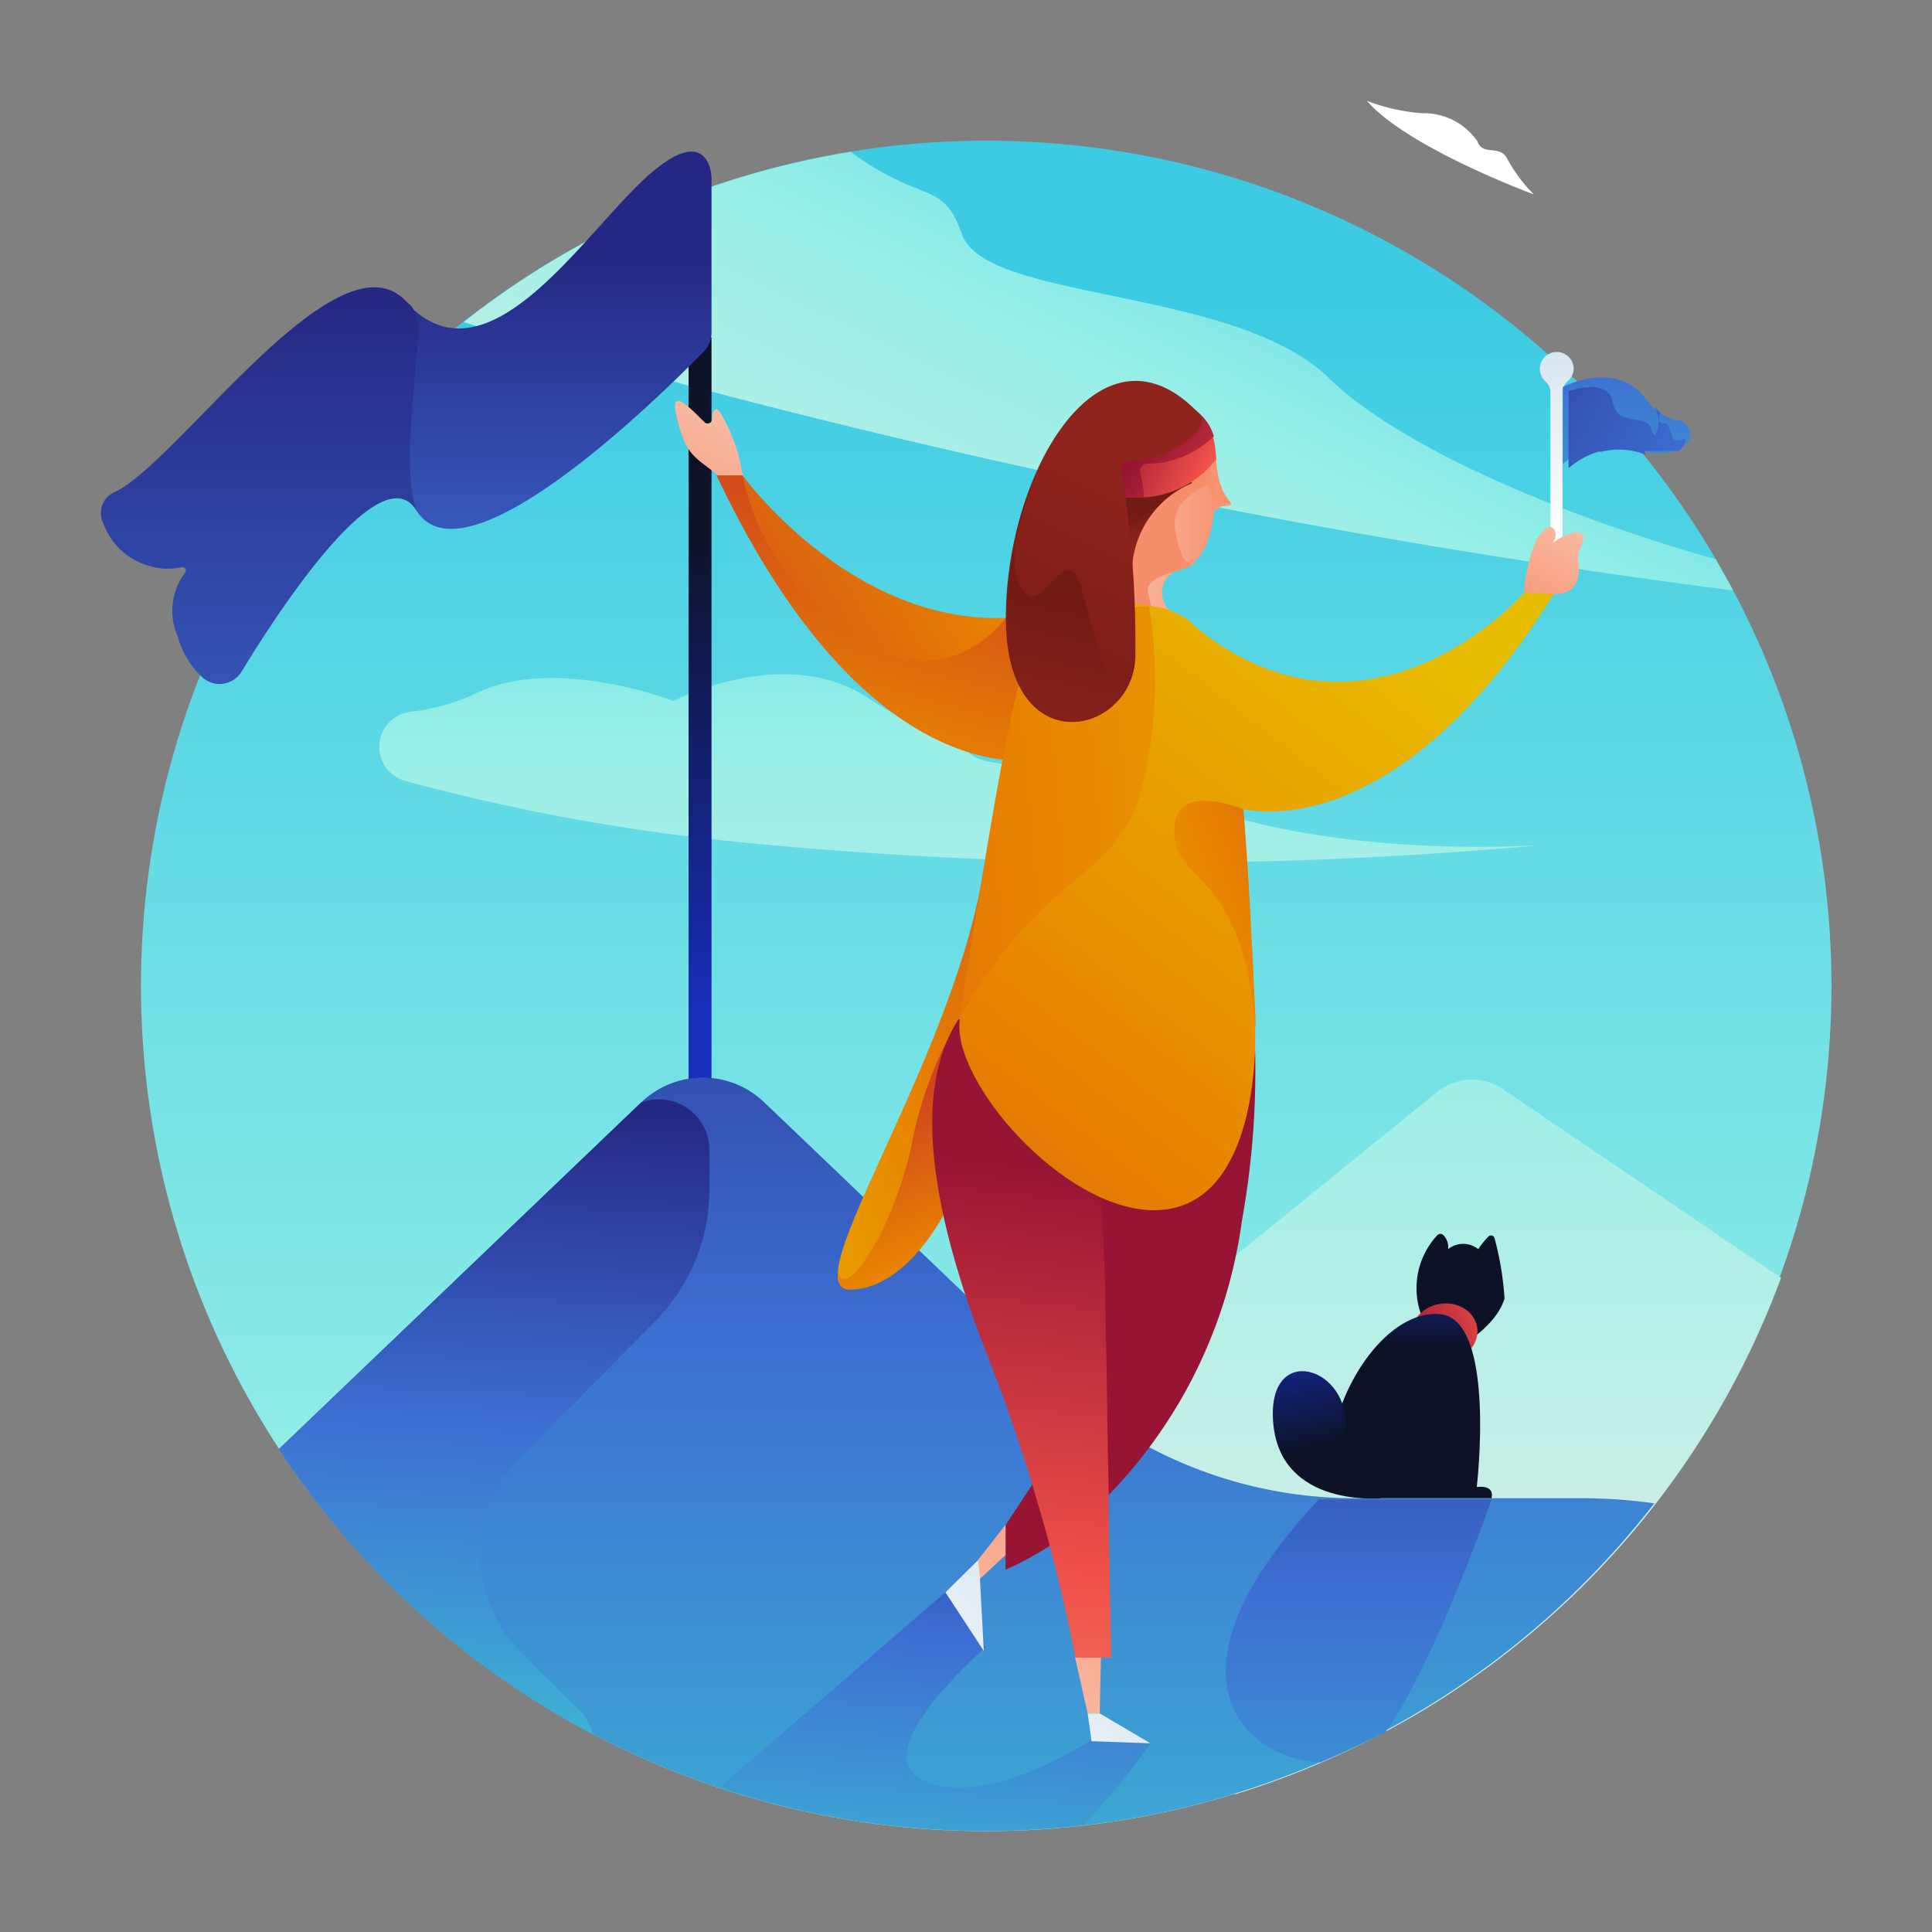 <svg xmlns="http://www.w3.org/2000/svg" xmlns:xlink="http://www.w3.org/1999/xlink" viewBox="0 0 64 64"><rect x="0" y="0" width="64" height="64" fill="#808080" stroke="none"/><defs><style>.cls-1{isolation:isolate;}.cls-2{fill:url(#linear-gradient);}.cls-3{fill:url(#linear-gradient-2);}.cls-4{fill:url(#linear-gradient-3);}.cls-5{fill:url(#linear-gradient-4);}.cls-6{fill:url(#linear-gradient-5);}.cls-7{fill:url(#linear-gradient-6);}.cls-8{fill:url(#linear-gradient-7);}.cls-9{fill:#fff;}.cls-10{fill:url(#linear-gradient-8);}.cls-11{fill:url(#linear-gradient-9);}.cls-12{fill:url(#linear-gradient-10);}.cls-13{fill:url(#linear-gradient-11);}.cls-14{fill:url(#linear-gradient-12);}.cls-15{fill:url(#linear-gradient-13);}.cls-16{fill:url(#linear-gradient-14);}.cls-17{fill:url(#linear-gradient-15);}.cls-18{fill:url(#linear-gradient-16);}.cls-19{fill:url(#linear-gradient-17);}.cls-20{fill:url(#linear-gradient-18);}.cls-21{fill:url(#linear-gradient-19);}.cls-22{fill:url(#linear-gradient-20);}.cls-23{fill:url(#linear-gradient-21);}.cls-24{fill:url(#linear-gradient-22);}.cls-25{fill:url(#linear-gradient-23);}.cls-26{fill:url(#linear-gradient-24);}.cls-27{fill:url(#linear-gradient-25);}.cls-28{fill:url(#linear-gradient-26);}.cls-29{fill:url(#linear-gradient-27);}.cls-30{fill:url(#linear-gradient-28);}.cls-31{fill:url(#linear-gradient-29);}.cls-32{fill:url(#linear-gradient-30);}.cls-33{fill:url(#linear-gradient-31);}.cls-34{fill:url(#linear-gradient-32);}.cls-35{fill:url(#linear-gradient-33);}.cls-36{fill:url(#linear-gradient-34);}.cls-37{fill:url(#linear-gradient-35);}.cls-38{fill:url(#linear-gradient-36);}.cls-39{fill:url(#linear-gradient-37);}.cls-40{fill:url(#linear-gradient-38);}.cls-41{fill:url(#linear-gradient-39);}.cls-42{fill:url(#linear-gradient-40);}.cls-43{fill:url(#linear-gradient-41);}.cls-44{opacity:0.49;mix-blend-mode:multiply;}.cls-45{fill:url(#linear-gradient-42);}.cls-46{fill:url(#linear-gradient-43);}.cls-47{fill:url(#linear-gradient-44);}</style><linearGradient id="linear-gradient" x1="32.67" y1="97.91" x2="32.67" y2="9.8" gradientUnits="userSpaceOnUse"><stop offset="0" stop-color="#d1efe7"/><stop offset="0.53" stop-color="#97efe7"/><stop offset="1" stop-color="#3ccbe3"/></linearGradient><linearGradient id="linear-gradient-2" x1="30.37" y1="27.61" x2="44.12" y2="-0.97" xlink:href="#linear-gradient"/><linearGradient id="linear-gradient-3" x1="31.76" y1="42.04" x2="31.76" y2="8.7" xlink:href="#linear-gradient"/><linearGradient id="linear-gradient-4" x1="43.55" y1="52.5" x2="43.55" y2="16.62" xlink:href="#linear-gradient"/><linearGradient id="linear-gradient-5" x1="32.02" y1="64.84" x2="32.02" y2="24" gradientUnits="userSpaceOnUse"><stop offset="0" stop-color="#3db6d3"/><stop offset="0.5" stop-color="#3d6fd3"/><stop offset="1" stop-color="#252784"/></linearGradient><linearGradient id="linear-gradient-6" x1="15.74" y1="57.93" x2="16.68" y2="36.59" xlink:href="#linear-gradient-5"/><linearGradient id="linear-gradient-7" x1="4.9" y1="24.38" x2="12.14" y2="18.77" gradientUnits="userSpaceOnUse"><stop offset="0" stop-color="#ffd600"/><stop offset="0.27" stop-color="#ff9c38"/><stop offset="1" stop-color="#ff5147"/></linearGradient><linearGradient id="linear-gradient-8" x1="48.1" y1="34.01" x2="48.53" y2="46.19" gradientUnits="userSpaceOnUse"><stop offset="0" stop-color="#182ebd"/><stop offset="0.58" stop-color="#0d1226"/></linearGradient><linearGradient id="linear-gradient-9" x1="54.22" y1="42.13" x2="45.97" y2="44.73" gradientTransform="translate(7.99 -7.33) rotate(9.56)" gradientUnits="userSpaceOnUse"><stop offset="0" stop-color="#fba680"/><stop offset="0.52" stop-color="#ef5048"/><stop offset="1" stop-color="#971434"/></linearGradient><linearGradient id="linear-gradient-10" x1="46.99" y1="40.74" x2="46.79" y2="47.53" xlink:href="#linear-gradient-8"/><linearGradient id="linear-gradient-11" x1="42.77" y1="43.4" x2="44.62" y2="51.25" xlink:href="#linear-gradient-8"/><linearGradient id="linear-gradient-12" x1="45.01" y1="66.56" x2="45.01" y2="39.05" xlink:href="#linear-gradient-5"/><linearGradient id="linear-gradient-13" x1="30.61" y1="63.25" x2="31.94" y2="45.45" xlink:href="#linear-gradient-5"/><linearGradient id="linear-gradient-14" x1="23.2" y1="33.83" x2="23.2" y2="5.67" xlink:href="#linear-gradient-8"/><linearGradient id="linear-gradient-15" x1="25.59" y1="10.64" x2="21.13" y2="18.89" gradientUnits="userSpaceOnUse"><stop offset="0" stop-color="#f9d5c5"/><stop offset="1" stop-color="#f78e6b"/></linearGradient><linearGradient id="linear-gradient-16" x1="13.82" y1="34.79" x2="13.82" y2="8.53" xlink:href="#linear-gradient-5"/><linearGradient id="linear-gradient-17" x1="8.59" y1="51.16" x2="8.59" y2="9.77" xlink:href="#linear-gradient-5"/><linearGradient id="linear-gradient-18" x1="51.56" y1="17.67" x2="51.56" y2="8.43" gradientUnits="userSpaceOnUse"><stop offset="0" stop-color="#fff"/><stop offset="0.84" stop-color="#cddfec"/></linearGradient><linearGradient id="linear-gradient-19" x1="53.88" y1="20.41" x2="53.88" y2="3.75" xlink:href="#linear-gradient-5"/><linearGradient id="linear-gradient-20" x1="64.84" y1="20.96" x2="46.41" y2="10.52" xlink:href="#linear-gradient-5"/><linearGradient id="linear-gradient-21" x1="42.24" y1="14.01" x2="23.68" y2="24.79" gradientUnits="userSpaceOnUse"><stop offset="0" stop-color="#e8bd00"/><stop offset="0.51" stop-color="#e88300"/><stop offset="1" stop-color="#d0471e"/></linearGradient><linearGradient id="linear-gradient-22" x1="26.59" y1="33.47" x2="30.89" y2="16.97" xlink:href="#linear-gradient-21"/><linearGradient id="linear-gradient-23" x1="35.32" y1="16.55" x2="40.78" y2="16.55" xlink:href="#linear-gradient-15"/><linearGradient id="linear-gradient-24" x1="45.38" y1="19.63" x2="39.38" y2="18" xlink:href="#linear-gradient-15"/><linearGradient id="linear-gradient-25" x1="21.06" y1="38.71" x2="38.56" y2="33.08" xlink:href="#linear-gradient-21"/><linearGradient id="linear-gradient-26" x1="33.05" y1="46.19" x2="29.29" y2="36.8" xlink:href="#linear-gradient-21"/><linearGradient id="linear-gradient-27" x1="9" y1="71.12" x2="26.8" y2="52.08" gradientTransform="matrix(1, 0, 0, 1, 0, 0)" xlink:href="#linear-gradient-9"/><linearGradient id="linear-gradient-28" x1="31.68" y1="60.77" x2="40.68" y2="50.52" xlink:href="#linear-gradient-15"/><linearGradient id="linear-gradient-29" x1="31.63" y1="66.06" x2="34.63" y2="38.68" gradientTransform="matrix(1, 0, 0, 1, 0, 0)" xlink:href="#linear-gradient-9"/><linearGradient id="linear-gradient-30" x1="45.62" y1="19.4" x2="22.7" y2="48.73" xlink:href="#linear-gradient-21"/><linearGradient id="linear-gradient-31" x1="45.18" y1="19.06" x2="22.27" y2="48.4" xlink:href="#linear-gradient-21"/><linearGradient id="linear-gradient-32" x1="52.11" y1="25.31" x2="16.74" y2="28.56" xlink:href="#linear-gradient-21"/><linearGradient id="linear-gradient-33" x1="38.37" y1="17.86" x2="38.1" y2="16.82" gradientUnits="userSpaceOnUse"><stop offset="0" stop-color="#8e241c"/><stop offset="1" stop-color="#721a14"/></linearGradient><linearGradient id="linear-gradient-34" x1="42.56" y1="17.33" x2="37" y2="14.43" gradientTransform="matrix(1, 0, 0, 1, 0, 0)" xlink:href="#linear-gradient-9"/><linearGradient id="linear-gradient-35" x1="44.74" y1="20.58" x2="37.87" y2="14.99" gradientTransform="matrix(1, 0, 0, 1, 0, 0)" xlink:href="#linear-gradient-9"/><linearGradient id="linear-gradient-36" x1="53.45" y1="15.19" x2="50.4" y2="21.27" xlink:href="#linear-gradient-15"/><linearGradient id="linear-gradient-37" x1="52.71" y1="14.82" x2="49.67" y2="20.91" xlink:href="#linear-gradient-15"/><linearGradient id="linear-gradient-38" x1="27.77" y1="57.33" x2="36.77" y2="47.08" xlink:href="#linear-gradient-15"/><linearGradient id="linear-gradient-39" x1="32.4" y1="62.28" x2="42.09" y2="51.84" xlink:href="#linear-gradient-18"/><linearGradient id="linear-gradient-40" x1="27.89" y1="58.1" x2="37.58" y2="47.66" xlink:href="#linear-gradient-18"/><linearGradient id="linear-gradient-41" x1="37.32" y1="16.1" x2="33.19" y2="24.76" xlink:href="#linear-gradient-33"/><linearGradient id="linear-gradient-42" x1="37.94" y1="16.69" x2="37.72" y2="18.91" xlink:href="#linear-gradient-33"/><linearGradient id="linear-gradient-43" x1="34.41" y1="25.49" x2="35.57" y2="20.08" xlink:href="#linear-gradient-33"/><linearGradient id="linear-gradient-44" x1="34.16" y1="32.75" x2="47.48" y2="27.62" xlink:href="#linear-gradient-21"/></defs><title>reaching target</title><g class="cls-1"><g id="Layer_1" data-name="Layer 1"><circle class="cls-2" cx="32.67" cy="32.66" r="28"/><path class="cls-3" d="M56.84,18.53c-6-1.71-10.77-4-12.81-6C40.91,9.49,32.66,10,31.87,7.77c-.65-1.85-1.24-.95-3.69-2.74a27.86,27.86,0,0,0-12.82,5.64l.48.15a267.78,267.78,0,0,0,41.57,8.74C57.23,19.21,57,18.86,56.84,18.53Z"/><path class="cls-4" d="M22.31,23.22s3.69-1.93,6.46-.09c2.43,1.62,2.62.62,3.23,1.68s4.71,0,6.56,1.27S45.5,28.29,51,28a139.84,139.84,0,0,1-26.75-.13,67.59,67.59,0,0,1-10.82-2,1.17,1.17,0,0,1,.16-2.29A7,7,0,0,0,15.7,23C18.3,21.67,22.31,23.22,22.31,23.22Z"/><path class="cls-5" d="M59,42.33l-9.21-6.25a1.83,1.83,0,0,0-2.18.09l-8.92,7.24a1.37,1.37,0,0,1-1.83-.09l-1.54-1.54a1.47,1.47,0,0,0-2.08,0l-1.91,1.91-3.13-3.13,6.47,18.87h6.27A28.07,28.07,0,0,0,59,42.33Z"/><path class="cls-6" d="M54.8,49.8a17.35,17.35,0,0,0-2.32-.17H44.86A14.56,14.56,0,0,1,34.8,45.58l-9.48-9.06a2.94,2.94,0,0,0-4.08,0L9.24,48A28,28,0,0,0,54.8,49.8Z"/><path class="cls-7" d="M21.24,36.52h0L9.24,48a28.12,28.12,0,0,0,10.41,9.46,1.76,1.76,0,0,0-.44-.79l-2-2a4.54,4.54,0,0,1,0-6.35l4.51-4.57a6.21,6.21,0,0,0,1.78-4.36V38.12A1.68,1.68,0,0,0,21.24,36.52Z"/><path class="cls-8" d="M14.12,17.28l-.05,0Z"/><path class="cls-9" d="M50.81,6.44s-4.18-1.54-5.53-3.1a6.39,6.39,0,0,0,1.83.41,2.16,2.16,0,0,1,1.83.93c.18.51.75.08,1,.6A5.13,5.13,0,0,0,50.81,6.44Z"/><path class="cls-10" d="M47.07,43.53a2.58,2.58,0,0,1,.54-2.61.14.14,0,0,1,.21,0,.57.57,0,0,1,.15.46.8.8,0,0,1,1,0,2.38,2.38,0,0,1,.35-.43.12.12,0,0,1,.19.07,10.23,10.23,0,0,1,.33,2c-.09.26-.28.78-1.34,1.52"/><ellipse class="cls-11" cx="47.84" cy="44.14" rx="1.1" ry="0.96" transform="translate(-6.66 8.56) rotate(-9.56)"/><path class="cls-12" d="M45.36,49.63s-1.5.14-1.27-1.7c.28-2.19,1.94-4.53,3.6-4.4,1.89.15,1.23,5.73,1.23,5.73s.6-.1.49.37Z"/><path class="cls-13" d="M45.74,49.63s-3.3.32-3.56-2.46,2.62-1.9,2.38.24,1.06,1.86,1.06,1.86"/><path class="cls-14" d="M43.75,58.38q1.1-.47,2.14-1c1.62-2.22,3.52-7.71,3.52-7.71H43.69C38.15,55.56,41.28,58.28,43.75,58.38Z"/><path class="cls-15" d="M30.64,59c-2.12-.87,2-4.42,2-4.42l-.46-1.29-.82-.58-7.5,6.48a28,28,0,0,0,8.85,1.44,28.27,28.27,0,0,0,3.21-.19,30.7,30.7,0,0,0,2.23-2.73l-2-.07S32.76,59.91,30.64,59Z"/><path class="cls-16" d="M23.57,35.72V11.18h-.76V35.74A2.93,2.93,0,0,1,23.57,35.72Z"/><path class="cls-17" d="M23.83,13.62c-.1-.12-.24-.05-.24.25a.15.15,0,0,1-.26.11c-.52-.52-1.15-1.18-.92-.19.31,1.35.63,1.34,1.43,2h.77A5.72,5.72,0,0,0,23.83,13.62Z"/><path class="cls-18" d="M23.31,11.65a.92.92,0,0,0,.26-.65V5.88s-.05-1.93-2.17,0-5.28,7-7.93,4.15-8.34,8.18-9.39,6.1c0,0-.45,3.68,2.54,2.47,0,0-1.32.59-.73,2.46a3.21,3.21,0,0,0,.65,1.21,1,1,0,0,0,1.55-.17c1.19-2,4.53-7.1,5.7-5.2C15.39,19.52,21.92,13.07,23.31,11.65Z"/><path class="cls-19" d="M13.47,10c-2.27-2.49-7.62,5.42-9.73,6.33a.75.75,0,0,0-.32,1A2.27,2.27,0,0,0,6,18.79a.12.12,0,0,1,.13.19,2.07,2.07,0,0,0-.25,2.08,2.91,2.91,0,0,0,.85,1.4A.85.85,0,0,0,8,22.25C9.12,20.41,12.6,15,13.8,16.91l.05.08c-.61-1.09,0-4.92,0-6a1.51,1.51,0,0,0-.22-.85Z"/><path class="cls-20" d="M52.13,12.22a.56.56,0,1,0-.93.42.48.48,0,0,1,.16.36v5.55h.4V13a.49.49,0,0,1,.17-.37A.56.56,0,0,0,52.13,12.22Z"/><path class="cls-21" d="M54.53,13.23c-1-1.35-2.76-.41-2.76-.41v2.55a2.58,2.58,0,0,1,2.6-.47,1.56,1.56,0,0,0,1.4-.12.46.46,0,0,0-.17-.85A1.71,1.71,0,0,1,54.53,13.23Z"/><path class="cls-22" d="M54.47,14.94h0l.07,0h.8l.06,0h0l.08,0h0l.07,0h0l.05,0,0,0,0,0a.43.43,0,0,0,.22-.41c-.21.1-.4.11-.44-.11a1.14,1.14,0,0,0-.19-.4h-.05l-.09,0h0l-.11-.06,0,0L55,13.66l0,0-.1-.09,0,0-.07-.07,0,0h0a1.15,1.15,0,0,1,.09.69c-.13.48-.22,0-.22,0-.21-.54-1.11,0-1.27-.86s-1.47-.37-1.47-.37v2.55a2.69,2.69,0,0,1,1-.55l.1,0a2.42,2.42,0,0,1,1.47.11Z"/><path class="cls-23" d="M35.13,20.19C29,21.84,24.6,15.75,24.6,15.75h-.86c5.21,11,10.92,9.36,10.92,9.36l1.16,1.63Z"/><path class="cls-24" d="M35.44,23.12l-2.12-2.66h0s-2,2.86-5.23.51a8.6,8.6,0,0,1-3.5-5.22h-.85c5.21,11,10.92,9.36,10.92,9.36l1.16,1.63Z"/><path class="cls-25" d="M40.76,16.64c-1.11-1.33.6-2.82-2.86-3.81,0,0-4.59,1-1.53,6.07h.76L37,20.26h1.78a.87.87,0,0,1-.28-.74.79.79,0,0,1,.6-.66c.85-.23,1.05-1.3,1.1-1.82a.31.31,0,0,1,.29-.28C40.67,16.75,40.83,16.72,40.76,16.64Z"/><path class="cls-26" d="M40.51,16.76c.13,0,.27,0,.26-.08a1.17,1.17,0,0,1-.42-.13,5.26,5.26,0,0,1-.25-1.25l-2.06-.21L37,18.9h.11L37,20.26H38.2a3.61,3.61,0,0,1-.18-.73c0-.39,1-.62,1-.62h0l.14-.05a1.13,1.13,0,0,0,.47-.26c-.3.16-.5,0-.69-1s.82-1.4,1-1.52.35.86.35.86h0A.31.31,0,0,1,40.51,16.76Z"/><path class="cls-27" d="M31.35,40.05s-1.27,2.64-3.19,2.64S31.69,35,32.61,28.63Z"/><path class="cls-28" d="M31.76,33.75a13.3,13.3,0,0,0-1.59,4.31c-.73,3.12-2.31,5.1-2.41,4h0c-.05.42.06.66.39.66,1.92,0,3.19-2.64,3.19-2.64l.65-5.9Z"/><path class="cls-29" d="M41.52,33.58h0c-2.84.14-1.55-.91-1.55-.91l-3.56,1.09,0,4.62.06.53v0l-.25,2.42.4,4.11L34.2,49.17l-.89,1.35V52a11.05,11.05,0,0,0,1.46-.79h0a5,5,0,0,0,1.08-.85,16.13,16.13,0,0,0,5.29-9.92A27.86,27.86,0,0,0,41.52,33.58Z"/><polygon class="cls-30" points="35.61 54.9 36.03 56.76 36.43 56.76 36.47 54.9 35.61 54.9"/><path class="cls-31" d="M36.73,49.65c0,2.31.08,4.33.08,5.26H35.62s-.26-1.49-.85-3.72h0c-.16-.62-.36-1.29-.57-2-.39-1.29-.87-2.71-1.45-4.18-1.88-4.76-2.57-8.84-1-11.24H38.2l-1,5.23s-.7-.08-.7-.06,0,1,.06,2.26.06,2.68.1,4.27C36.68,46.84,36.7,48.3,36.73,49.65Z"/><path class="cls-32" d="M41.57,33.75C41,21.33,40.59,20,37,20c-3,0-2.87-.51-5.2,13.74-.33,2,3.39,6.35,6.43,6.35S41.67,35.82,41.57,33.75Z"/><path class="cls-33" d="M41.15,26.79s5,1.46,10.34-7.15h-1s-5.28,6-11.19.88l-4,2.33Z"/><path class="cls-34" d="M38.06,20.08l-.25,0-3.15.48c-.94,1-1.41,4.1-2.9,13.22,2.7-4.87,5.14-4.61,6-7.44A14.73,14.73,0,0,0,38.06,20.08Z"/><path class="cls-35" d="M39.5,16a3.24,3.24,0,0,0-2,3.16c.14,2.33-1.25-3-1.25-3l2.5-.57"/><path class="cls-36" d="M37.91,12.83s-2.51.53-2.58,2.88a3.5,3.5,0,0,0,2.25.77,3.26,3.26,0,0,0,2.71-1.27C40.22,14.32,40.15,13.47,37.91,12.83Z"/><path class="cls-37" d="M38,15.36a3.15,3.15,0,0,0,2.21-.91c-.18-.6-.68-1.16-2.27-1.62a4,4,0,0,0-1.62.84,5.63,5.63,0,0,0-.6.72,2.77,2.77,0,0,0-.36,1.32,3.5,3.5,0,0,0,2.25.77h.28c0-.36-.09-.64-.12-.83A.25.25,0,0,1,38,15.36Z"/><path class="cls-38" d="M50.48,19.63s.45-1.8,1.74-2a.2.2,0,0,1,.23.25,1.66,1.66,0,0,1-.1.27.76.76,0,0,0-.07.46c.06.39.05,1.07-.8,1.07Z"/><path class="cls-39" d="M50.48,19.63a5.6,5.6,0,0,1,.44-1.81,3.68,3.68,0,0,0,.26-.29.19.19,0,0,1,.34.1.42.42,0,0,1,0,.19,1.28,1.28,0,0,0-.1.25Z"/><polygon class="cls-40" points="33.31 50.51 32.38 51.7 32.41 52.35 33.31 51.51 33.31 50.51"/><polygon class="cls-41" points="36.03 56.76 36.16 57.68 38.11 57.75 36.43 56.76 36.03 56.76"/><polygon class="cls-42" points="32.4 51.68 31.32 52.75 32.59 54.69 32.46 52.25 32.4 51.68"/><path class="cls-43" d="M39.72,14.2a3,3,0,0,1-2.34,1.07.25.25,0,0,0-.23.28,36.15,36.15,0,0,1,.46,6.19c-.06,2.64-4.29,3.58-4.29-1.27s3.15-10.15,6.37-6.8A.4.4,0,0,1,39.72,14.2Z"/><g class="cls-44"><path class="cls-45" d="M37.38,15.27a3.44,3.44,0,0,0,1.77-.54c-.43.2-.83-1-1.52-.67s-.47,1.49-.47,1.49A.25.25,0,0,1,37.38,15.27Z"/></g><path class="cls-46" d="M37.6,21.85c-.6,2.47-1.28-.59-1.78-2.39s-1.35,1.24-2,0,.33-3.34.55-3.82a12.09,12.09,0,0,0-1,4.82C33.31,25.25,37.42,24.4,37.6,21.85Z"/><path class="cls-47" d="M38.9,27.55c0,1.74,2.1,1.18,2.63,6,0,.16,0,.31.06.45,0-.09,0-.19,0-.27-.13-2.86-.25-5.12-.4-6.92l0,0S38.85,25.81,38.9,27.55Z"/></g></g></svg>